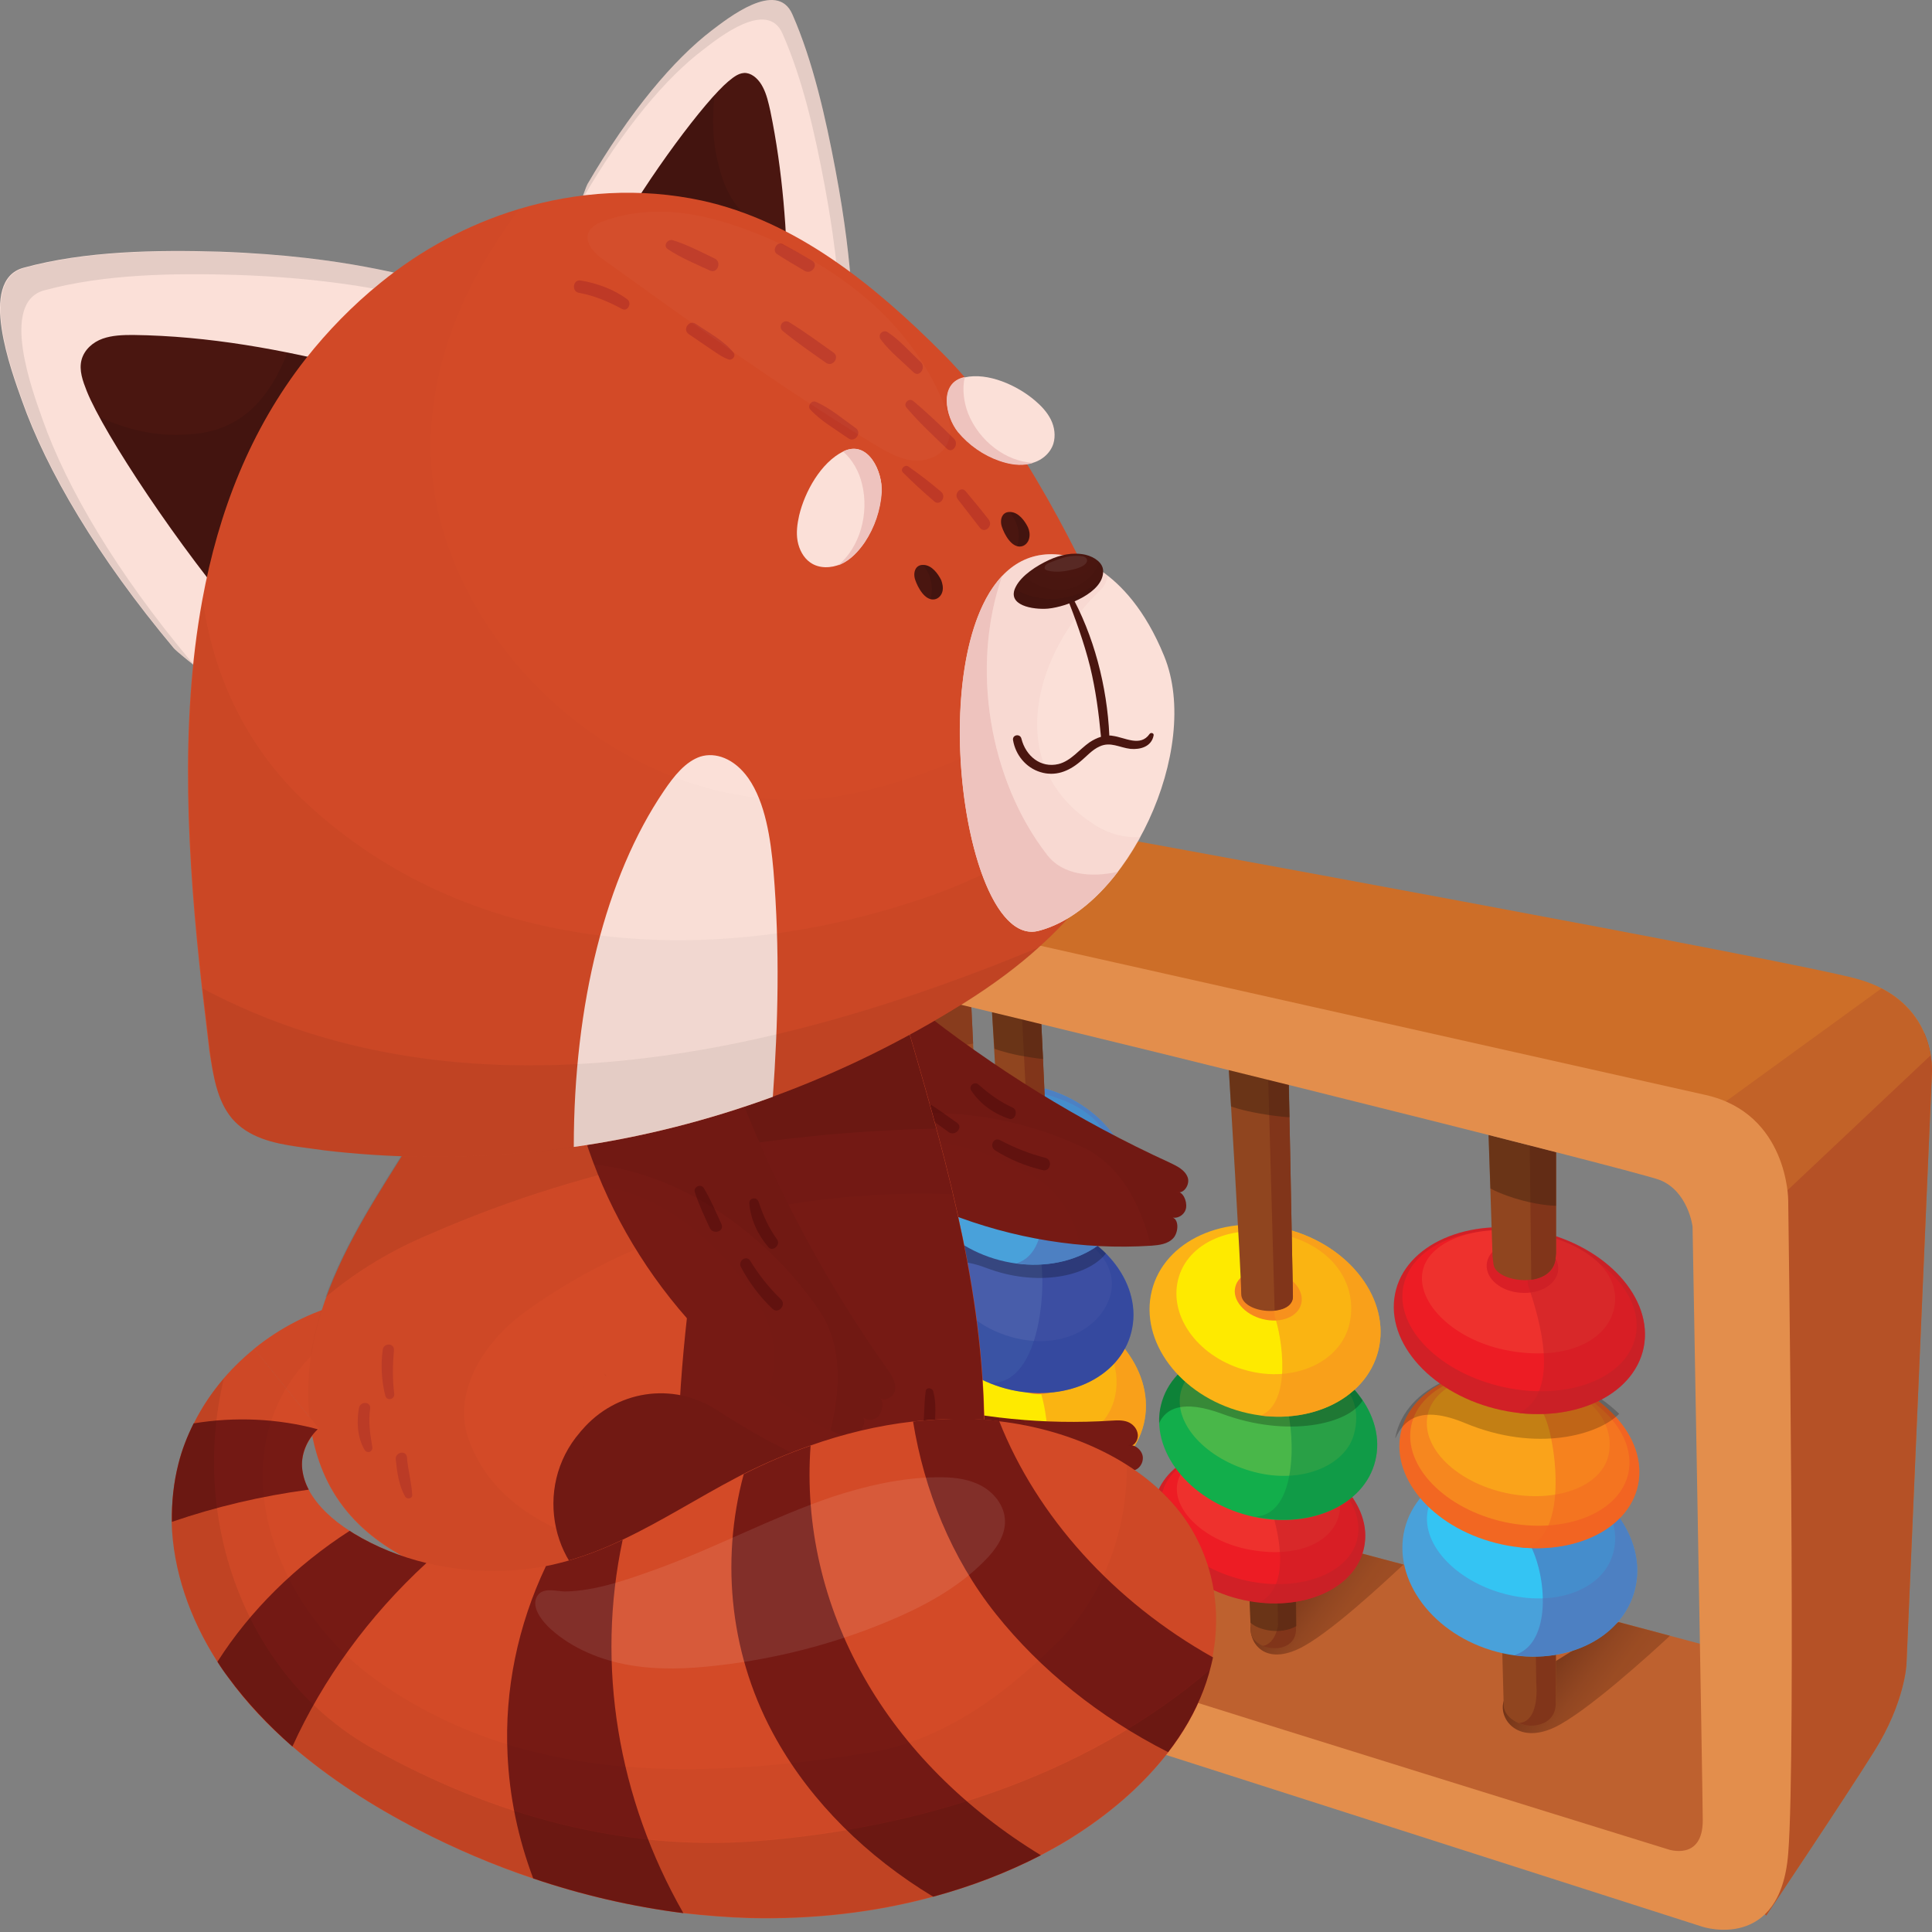 <svg width="80" height="80" viewBox="0 0 80 80" fill="none" xmlns="http://www.w3.org/2000/svg">
<rect x="0" y="0" width="80" height="80" fill="#808080" stroke="none"/>
<path d="M78.033 70.105L41.115 60.247L40.359 60.029L33.719 64.9L34.796 67.118L72.059 78.296" fill="#BE612F"/>
<path d="M39.86 34.226L41.116 60.247L33.335 66.541L32.053 39.11" fill="#9D4B23"/>
<path d="M71.79 77.975L71.393 47.993L32.694 38.635L31.31 37.238L37.847 34.162C37.847 34.162 39.154 33.393 41 33.726C48.127 35.021 74.021 39.751 76.892 40.532C80.289 41.468 79.994 44.481 79.994 44.481L78.943 68.9C78.943 68.9 78.879 70.476 77.61 72.502C76.341 74.527 73.136 79.308 73.136 79.308L71.79 77.975Z" fill="#CD6E28"/>
<path d="M35.501 65.811L41.462 60.337C41.462 60.337 41.308 60.273 41.193 60.093C41.103 59.953 41.077 59.696 41.077 59.696L34.719 64.708C34.796 64.99 34.976 65.426 35.501 65.811Z" fill="#B4542B"/>
<path d="M73.136 79.321C73.136 79.321 76.341 74.54 77.61 72.514C78.879 70.489 78.943 68.913 78.943 68.913L79.994 44.493C79.994 44.493 80.071 43.699 79.686 42.789L72.277 48.659L71.572 61.76L71.79 77.975L73.136 79.321Z" fill="#B55126"/>
<path d="M77.905 40.93L71.073 45.891L72.547 50.672L79.943 43.699C79.815 42.917 79.379 41.699 77.905 40.93Z" fill="#C26228"/>
<path opacity="0.75" d="M62.6 69.912L62.279 70.4C62.01 71.13 62.805 72.245 64.343 71.54C65.676 70.925 68.445 68.387 69.15 67.733L67.022 67.169L62.6 69.912Z" fill="url(#paint0_linear)"/>
<path opacity="0.75" d="M51.96 66.81L51.793 67.285C51.691 67.951 52.293 68.964 53.755 68.284C54.985 67.72 57.395 65.452 58.113 64.785L56.087 64.247L51.96 66.81Z" fill="url(#paint1_linear)"/>
<path opacity="0.75" d="M42.423 64.131L42.334 64.439C42.116 65.182 42.615 66.118 43.923 65.516C44.974 65.029 47.32 62.939 48.204 62.132L46.41 61.657L42.423 64.131Z" fill="url(#paint2_linear)"/>
<path d="M61.971 59.581L62.266 70.643C62.279 71.079 62.894 71.515 63.535 71.451C64.163 71.386 64.432 70.989 64.432 70.553V59.542" fill="#90451F"/>
<path d="M63.522 71.451C64.15 71.386 64.419 70.989 64.419 70.553V59.542L63.484 59.555L63.612 69.682C63.612 69.682 63.791 71.284 62.894 71.348C63.074 71.425 63.304 71.476 63.522 71.451Z" fill="#81351A"/>
<path opacity="0.48" d="M62.035 62.183L62.112 65.311C62.458 65.631 63.599 65.99 64.419 65.58V62.837L62.035 62.183Z" fill="#41220F"/>
<path d="M67.701 65.811C67.175 67.925 64.612 69.092 61.984 68.4C59.356 67.708 57.638 65.426 58.164 63.311C58.69 61.196 61.253 60.029 63.881 60.722C66.509 61.414 68.226 63.695 67.701 65.811Z" fill="#49A1DA"/>
<path d="M66.752 64.452C66.291 65.823 64.419 66.554 62.317 66.003C60.215 65.452 58.792 63.862 59.138 62.465C59.484 61.055 61.446 60.465 63.574 60.914C66.394 61.516 67.24 63.029 66.752 64.452Z" fill="#34C4F3"/>
<path d="M64.343 63.401C64.227 63.926 63.535 64.208 62.791 64.029C62.061 63.849 61.676 63.272 61.792 62.747C61.907 62.221 62.497 61.939 63.227 62.119C63.971 62.298 64.471 62.875 64.343 63.401Z" fill="#506EB5"/>
<path opacity="0.63" d="M67.701 65.811C68.226 63.696 66.521 61.414 63.881 60.722C63.56 60.645 63.253 60.581 62.945 60.555L63.33 63.913C64.06 65.246 64.253 68.002 62.766 68.515C62.753 68.528 62.727 68.528 62.714 68.541C65.073 68.861 67.226 67.733 67.701 65.811Z" fill="#506EB5"/>
<path d="M67.829 61.478C67.432 63.426 64.907 64.541 62.189 63.952C59.472 63.362 57.6 61.311 57.998 59.35C58.395 57.402 60.92 56.286 63.638 56.876C66.342 57.453 68.227 59.517 67.829 61.478Z" fill="#F26722"/>
<path d="M67.432 60.978C67.086 62.644 64.804 63.554 62.318 63.029C59.831 62.49 58.1 60.709 58.434 59.042C58.78 57.376 61.061 56.453 63.548 56.991C66.035 57.53 67.766 59.312 67.432 60.978Z" fill="#F6871F"/>
<path d="M66.612 60.222C66.342 61.555 64.445 62.26 62.369 61.824C60.292 61.375 58.844 59.94 59.113 58.606C59.382 57.273 61.266 56.62 63.356 57.004C65.842 57.466 66.881 58.889 66.612 60.222Z" fill="#FAA31A"/>
<path opacity="0.51" d="M67.829 61.478C68.188 59.709 66.675 57.85 64.355 57.081L63.907 58.542C64.432 59.491 65.06 64.016 62.894 64.067C65.329 64.336 67.47 63.26 67.829 61.478Z" fill="#F26322"/>
<path opacity="0.22" d="M57.78 59.504C57.78 59.517 57.78 59.529 57.78 59.555C58.126 58.799 58.818 58.158 60.664 58.927C63.651 60.17 66.214 59.401 67.047 58.542C66.24 57.761 65.112 57.145 63.792 56.863C60.895 56.235 58.203 57.414 57.78 59.504Z" fill="#010101"/>
<path d="M68.06 55.799C67.637 57.85 64.997 59.004 62.164 58.389C59.318 57.773 57.357 55.62 57.767 53.569C58.177 51.518 60.831 50.364 63.664 50.98C66.509 51.608 68.471 53.761 68.06 55.799Z" fill="#D12026"/>
<path d="M67.727 55.325C67.368 57.068 64.932 58.017 62.279 57.44C59.626 56.863 57.754 54.992 58.113 53.248C58.472 51.505 60.907 50.557 63.561 51.133C66.227 51.71 68.086 53.582 67.727 55.325Z" fill="#ED1C24"/>
<path d="M66.843 54.146C66.573 55.479 64.933 56.351 62.535 55.94C60.241 55.543 58.639 53.966 58.908 52.633C59.177 51.3 61.382 50.595 63.664 51.082C65.92 51.582 67.112 52.813 66.843 54.146Z" fill="#EE312D"/>
<path d="M64.522 52.569C64.484 53.159 63.792 53.595 62.971 53.531C62.151 53.479 61.523 52.954 61.561 52.364C61.6 51.774 62.292 51.339 63.112 51.403C63.933 51.454 64.561 51.979 64.522 52.569Z" fill="#DA1F26"/>
<path opacity="0.53" d="M68.061 55.799C68.471 53.748 66.51 51.595 63.664 50.98C63.446 50.928 63.241 50.903 63.023 50.877L63.279 53.236C63.741 54.582 64.638 57.568 62.946 58.491C62.933 58.504 62.92 58.504 62.92 58.517C65.459 58.786 67.676 57.671 68.061 55.799Z" fill="#C42026"/>
<path d="M64.406 52.172L64.432 51.903V47.711C63.586 47.493 62.65 47.249 61.638 46.993L61.804 52.044L61.843 52.351C61.932 53.107 64.201 53.402 64.406 52.172Z" fill="#90451F"/>
<path d="M64.407 52.172L64.432 51.903V47.711C64.086 47.621 63.715 47.532 63.343 47.429L63.407 52.992C63.894 52.928 64.317 52.672 64.407 52.172Z" fill="#81351A"/>
<path opacity="0.48" d="M61.638 46.993L61.715 49.211C61.715 49.211 62.15 49.467 62.996 49.698C63.843 49.928 64.432 49.928 64.432 49.928V47.711C63.586 47.493 62.65 47.249 61.638 46.993Z" fill="#41220F"/>
<path d="M51.46 59.029L51.793 67.567C51.806 67.99 52.37 68.284 52.883 68.233C53.421 68.182 53.678 67.849 53.665 67.426C53.665 67.426 53.614 63.657 53.549 59.196C53.562 58.889 51.46 59.029 51.46 59.029Z" fill="#90451F"/>
<path d="M52.883 68.246C53.421 68.195 53.677 67.861 53.664 67.438C53.664 67.438 53.613 63.67 53.549 59.209C53.549 59.081 53.19 59.029 52.767 59.004L52.921 67.297C52.921 67.297 52.831 68.054 52.293 68.156C52.485 68.233 52.69 68.259 52.883 68.246Z" fill="#81351A"/>
<path opacity="0.48" d="M51.691 65.041L51.781 67.195C52.114 67.502 53.011 67.708 53.678 67.336C53.678 67.092 53.665 66.349 53.652 65.246L51.691 65.041Z" fill="#41220F"/>
<path d="M56.485 64.067C56.139 65.798 53.908 66.772 51.511 66.259C49.114 65.746 47.448 63.926 47.807 62.196C48.153 60.465 50.383 59.491 52.781 60.004C55.19 60.529 56.844 62.349 56.485 64.067Z" fill="#D12026"/>
<path d="M56.215 63.67C55.921 65.144 53.857 65.939 51.614 65.452C49.37 64.965 47.794 63.388 48.101 61.914C48.396 60.44 50.46 59.645 52.703 60.132C54.946 60.619 56.51 62.196 56.215 63.67Z" fill="#ED1C24"/>
<path d="M55.459 62.67C55.228 63.798 53.844 64.529 51.819 64.183C49.883 63.849 48.524 62.516 48.755 61.401C48.986 60.273 50.844 59.683 52.767 60.093C54.69 60.504 55.69 61.555 55.459 62.67Z" fill="#EE312D"/>
<path opacity="0.53" d="M56.484 64.067C56.831 62.337 55.177 60.517 52.78 60.004C52.6 59.965 52.421 59.94 52.242 59.914L52.459 61.901C52.844 63.029 53.6 65.567 52.178 66.336C52.165 66.336 52.165 66.349 52.152 66.349C54.292 66.592 56.164 65.644 56.484 64.067Z" fill="#C42026"/>
<path d="M56.946 60.491C56.485 62.375 54.113 63.388 51.665 62.747C49.217 62.106 47.614 60.055 48.076 58.171C48.537 56.286 50.909 55.274 53.357 55.915C55.805 56.556 57.42 58.606 56.946 60.491Z" fill="#12AE4B"/>
<path d="M56.075 59.35C55.754 60.657 53.934 61.478 51.934 60.952C49.935 60.427 48.576 58.94 48.896 57.632C49.217 56.325 51.076 55.85 53.114 56.209C55.806 56.684 56.408 58.042 56.075 59.35Z" fill="#49B749"/>
<path opacity="0.55" d="M56.946 60.491C57.331 58.94 56.305 57.273 54.575 56.376L53.267 58.196C53.652 59.529 53.69 62.721 51.985 62.798C54.318 63.285 56.51 62.298 56.946 60.491Z" fill="#0F8C44"/>
<path opacity="0.25" d="M53.357 55.915C50.909 55.274 48.538 56.286 48.076 58.171C48.012 58.414 47.986 58.671 47.999 58.927C48.269 58.325 48.974 57.94 50.601 58.542C53.332 59.555 55.857 58.965 56.421 57.991C55.793 57.043 54.703 56.261 53.357 55.915Z" fill="#010101"/>
<path d="M57.075 55.915C56.562 58.004 54.037 59.145 51.447 58.465C48.858 57.786 47.179 55.543 47.692 53.453C48.205 51.364 50.73 50.223 53.319 50.903C55.908 51.595 57.588 53.838 57.075 55.915Z" fill="#FCB316"/>
<path d="M55.87 54.851C55.485 56.414 53.575 57.273 51.627 56.748C49.666 56.235 48.397 54.556 48.781 52.992C49.166 51.428 51.05 50.659 53.024 51.095C55.293 51.595 56.254 53.287 55.87 54.851Z" fill="#FEEA00"/>
<path d="M53.883 53.979C53.754 54.53 53.037 54.812 52.28 54.62C51.524 54.428 51.011 53.825 51.152 53.287C51.28 52.748 51.998 52.454 52.755 52.646C53.511 52.838 54.011 53.428 53.883 53.979Z" fill="#F6871F"/>
<path opacity="0.65" d="M57.075 55.915C57.588 53.825 55.909 51.582 53.319 50.916C53.089 50.851 52.871 50.813 52.653 50.787L52.781 54.505C53.076 55.325 53.525 58.081 52.191 58.619C54.499 58.914 56.601 57.799 57.075 55.915Z" fill="#F8971D"/>
<path d="M53.537 53.672C53.46 49.429 53.37 44.981 53.357 44.737C52.562 44.596 51.652 44.429 50.883 44.288C50.883 44.288 51.396 52.659 51.396 53.582C51.409 54.415 53.55 54.582 53.537 53.672Z" fill="#90451F"/>
<path d="M53.537 53.672C53.46 49.429 53.37 44.981 53.357 44.737C53.088 44.686 52.793 44.635 52.511 44.583L52.78 54.261C53.229 54.223 53.55 54.018 53.537 53.672Z" fill="#81351A"/>
<path opacity="0.48" d="M50.883 44.301C50.883 44.301 50.922 44.904 50.973 45.814C50.973 45.814 51.358 45.968 52.165 46.109C52.973 46.25 53.396 46.262 53.396 46.262C53.383 45.391 53.37 44.814 53.37 44.737C52.562 44.609 51.665 44.442 50.883 44.301Z" fill="#41220F"/>
<path d="M41.616 51.749L42.321 64.785C42.346 65.221 42.795 65.567 43.269 65.503C43.744 65.439 43.962 65.067 43.949 64.631L43.462 51.633L41.616 51.749Z" fill="#90451F"/>
<path d="M43.269 65.49C43.744 65.426 43.962 65.054 43.949 64.618L43.462 51.633L42.744 51.672L43.308 64.362C43.308 64.362 43.205 65.272 42.526 65.234C42.718 65.426 42.987 65.541 43.269 65.49Z" fill="#81351A"/>
<path opacity="0.48" d="M41.975 58.376L42.077 60.337C42.436 60.645 43.359 60.734 43.782 60.324L43.705 58.363L41.975 58.376Z" fill="#41220F"/>
<path d="M47.358 58.978C46.845 61.068 44.32 62.209 41.731 61.529C39.141 60.85 37.462 58.607 37.975 56.517C38.488 54.428 41.013 53.287 43.602 53.966C46.191 54.646 47.871 56.889 47.358 58.978Z" fill="#FCB316"/>
<path d="M46.153 57.901C45.768 59.465 43.858 60.324 41.91 59.799C39.949 59.286 38.68 57.607 39.064 56.043C39.449 54.479 41.333 53.71 43.307 54.146C45.576 54.646 46.537 56.338 46.153 57.901Z" fill="#FEEA00"/>
<path d="M44.166 57.03C44.038 57.581 43.32 57.863 42.563 57.671C41.807 57.478 41.294 56.876 41.435 56.338C41.564 55.799 42.282 55.504 43.038 55.697C43.794 55.889 44.294 56.492 44.166 57.03Z" fill="#F6871F"/>
<path opacity="0.65" d="M47.358 58.978C47.871 56.889 46.191 54.646 43.602 53.979C43.371 53.915 43.154 53.877 42.936 53.851L43.064 57.568C43.359 58.389 43.807 61.145 42.474 61.683C44.781 61.978 46.884 60.863 47.358 58.978Z" fill="#F8971D"/>
<path d="M46.846 55.158C46.371 57.081 44.051 58.132 41.667 57.504C39.283 56.876 37.744 54.812 38.219 52.902C38.693 50.98 41.013 49.928 43.397 50.557C45.782 51.172 47.333 53.236 46.846 55.158Z" fill="#3A53A4"/>
<path d="M45.884 53.902C45.359 55.12 43.82 55.863 41.975 55.389C40.142 54.915 38.911 53.466 39.231 52.172C39.552 50.877 41.282 50.3 43.141 50.685C45.474 51.159 46.448 52.608 45.884 53.902Z" fill="#485DAA"/>
<path opacity="0.49" d="M46.846 55.158C47.307 53.287 45.846 51.287 43.577 50.608L43.026 51.826C43.372 52.877 43.179 57.402 40.962 57.261C41.193 57.35 41.423 57.44 41.68 57.504C44.064 58.12 46.371 57.068 46.846 55.158Z" fill="#30419A"/>
<path opacity="0.25" d="M38.232 52.889C38.681 52.108 39.745 52.082 40.847 52.505C42.936 53.3 45.038 52.864 45.795 51.903C45.179 51.287 44.359 50.8 43.398 50.544C41.014 49.928 38.706 50.98 38.232 52.889Z" fill="#010101"/>
<path d="M46.717 49.775C46.23 51.749 43.846 52.825 41.397 52.184C38.949 51.544 37.359 49.416 37.847 47.454C38.334 45.48 40.718 44.404 43.166 45.045C45.614 45.685 47.204 47.813 46.717 49.775Z" fill="#49A1DA"/>
<path d="M45.846 48.518C45.41 49.787 43.679 50.467 41.718 49.954C39.757 49.441 38.436 47.967 38.77 46.66C39.09 45.352 40.923 44.788 42.897 45.224C45.512 45.788 46.294 47.198 45.846 48.518Z" fill="#34C4F3"/>
<path d="M43.602 47.544C43.486 48.031 42.845 48.3 42.166 48.134C41.487 47.967 41.128 47.429 41.243 46.942C41.358 46.455 41.897 46.185 42.576 46.352C43.255 46.519 43.717 47.044 43.602 47.544Z" fill="#506EB5"/>
<path opacity="0.63" d="M46.717 49.775C47.204 47.801 45.614 45.686 43.166 45.045C42.871 44.968 42.577 44.916 42.295 44.891L42.654 48.019C43.333 49.262 43.512 51.826 42.128 52.3C42.115 52.3 42.09 52.313 42.077 52.313C44.269 52.62 46.281 51.569 46.717 49.775Z" fill="#506EB5"/>
<path d="M43.333 47.634C43.359 47.313 43.115 42.289 43.115 42.289C42.423 42.16 41.744 42.02 41.077 41.904C41.077 41.904 41.385 47.403 41.436 47.724C41.551 48.326 43.282 48.39 43.333 47.634Z" fill="#90451F"/>
<path d="M43.334 47.634C43.359 47.313 43.115 42.289 43.115 42.289C42.846 42.237 42.59 42.186 42.321 42.135L42.628 48.16C43 48.121 43.308 47.954 43.334 47.634Z" fill="#81351A"/>
<path opacity="0.48" d="M41.077 41.904C41.077 41.904 41.116 42.558 41.18 43.429C41.18 43.429 41.551 43.571 42.179 43.699C42.859 43.827 43.192 43.852 43.192 43.852C43.141 42.981 43.115 42.301 43.115 42.301C42.423 42.16 41.744 42.032 41.077 41.904Z" fill="#41220F"/>
<path d="M32.194 42.058L32.963 44.416C33.309 44.416 38.514 43.519 40.295 43.212L40.129 39.738L34.476 37.597L32.053 39.11L32.194 42.058Z" fill="#883C1D"/>
<path d="M74.046 49.698C74.046 49.698 74.046 46.109 70.624 45.34C67.842 44.711 42.603 39.059 33.309 36.969C31.181 36.495 30.22 38.084 30.143 39.276C30.028 40.981 32.22 65.657 32.22 65.657C32.22 65.657 32.22 67.541 34.63 68.297C37.77 69.297 70.496 79.783 70.496 79.783C70.496 79.783 73.726 80.847 74.046 76.745C74.379 72.668 74.046 49.698 74.046 49.698ZM69.073 76.578C69.073 76.578 37.578 66.836 36.104 66.169C34.617 65.503 34.694 64.439 34.694 64.439L33.014 41.673C33.014 41.673 33.002 40.033 34.386 40.34C41.09 41.827 67.714 48.454 68.739 48.865C69.906 49.339 70.085 50.787 70.085 50.787C70.085 50.787 70.496 73.655 70.508 75.373C70.508 77.078 69.073 76.578 69.073 76.578Z" fill="#E38E4C"/>
<path d="M14.235 53.966C14.402 55.453 14.491 57.12 14.658 58.606C14.081 58.581 13.581 58.812 13.197 59.158L10.518 55.851C11.582 54.992 12.838 54.325 14.235 53.966Z" fill="#D34A27"/>
<g opacity="0.15">
<path opacity="0.15" d="M14.235 53.966C14.273 54.325 14.312 54.71 14.35 55.094C13.696 55.44 13.094 55.889 12.581 56.479C12.299 56.812 12.056 57.145 11.851 57.491L10.53 55.851C11.581 54.992 12.838 54.325 14.235 53.966Z" fill="#010101"/>
</g>
<path d="M33.616 63.273C33.923 61.862 34.462 60.529 35.167 59.324C35.423 58.889 35.872 57.953 36.308 57.735C36.731 57.53 37.346 57.889 37.769 58.004C40.474 58.722 43.255 59.004 46.037 58.825C46.255 58.812 46.485 58.799 46.691 58.876C46.896 58.953 47.088 59.145 47.114 59.401C47.139 59.658 46.934 59.927 46.716 59.863C46.96 59.773 47.28 60.029 47.319 60.311C47.357 60.606 47.126 60.901 46.87 60.888C47.126 61.081 47.229 61.465 47.139 61.798C47.049 62.144 46.819 62.414 46.575 62.619C45.832 63.26 44.896 63.503 43.986 63.657C40.666 64.221 37.256 63.939 34.051 62.824L33.616 63.273Z" fill="#761A14"/>
<g opacity="0.3">
<path opacity="0.3" d="M46.717 59.85C46.768 59.824 46.819 59.824 46.871 59.837C46.832 59.863 46.781 59.863 46.717 59.85Z" fill="#010101"/>
</g>
<g opacity="0.1">
<path opacity="0.1" d="M43.909 58.863C44.05 59.35 44.242 59.824 44.563 60.286C45.191 61.157 46.178 61.645 47.165 61.696C47.165 61.734 47.152 61.76 47.152 61.798C47.062 62.144 46.832 62.414 46.588 62.619C46.524 62.683 46.447 62.734 46.383 62.785C45.268 62.632 44.204 62.055 43.409 61.042C42.896 60.35 42.576 59.593 42.397 58.799C42.896 58.837 43.396 58.85 43.909 58.863Z" fill="#010101"/>
</g>
<g opacity="0.2">
<path opacity="0.2" d="M42.397 58.786C42.563 59.581 42.897 60.35 43.41 61.029C44.191 62.042 45.268 62.619 46.383 62.773C45.768 63.221 45.05 63.452 44.32 63.593C43.448 63.157 42.692 62.478 42.179 61.491C41.717 60.593 41.448 59.645 41.397 58.684C41.717 58.735 42.051 58.76 42.397 58.786Z" fill="#010101"/>
</g>
<g opacity="0.3">
<path opacity="0.3" d="M35.167 59.324C35.424 58.889 35.872 57.953 36.308 57.735C36.731 57.53 37.346 57.889 37.77 58.004C38.962 58.325 40.167 58.555 41.371 58.696C41.423 59.658 41.692 60.606 42.153 61.504C42.666 62.49 43.422 63.157 44.294 63.606C44.191 63.631 44.076 63.644 43.974 63.67C40.654 64.234 37.244 63.952 34.039 62.837L33.603 63.285C33.924 61.862 34.45 60.517 35.167 59.324Z" fill="#010101"/>
</g>
<path d="M37.872 41.622C41.128 44.224 44.692 46.429 48.448 48.147C48.742 48.288 49.063 48.441 49.178 48.749C49.294 49.057 48.986 49.493 48.704 49.339C48.986 49.326 49.153 49.723 49.114 50.005C49.076 50.287 48.768 50.492 48.499 50.403C48.832 50.441 48.807 51.018 48.589 51.262C48.358 51.518 47.999 51.556 47.666 51.582C41.962 51.954 36.142 49.659 32.143 45.48C34.091 44.199 35.924 42.93 37.872 41.622Z" fill="#761A14"/>
<path d="M40.218 45.16C40.09 44.968 40.346 44.763 40.513 44.904C40.962 45.301 41.398 45.621 41.936 45.865C42.179 45.98 42.038 46.416 41.782 46.327C41.167 46.121 40.59 45.724 40.218 45.16Z" fill="#62120F"/>
<path d="M38.27 45.583C38.744 45.839 39.18 46.185 39.629 46.493C39.898 46.685 39.552 47.07 39.283 46.878C38.86 46.57 38.424 46.275 38.039 45.916C37.873 45.775 38.065 45.48 38.27 45.583Z" fill="#62120F"/>
<path d="M41.411 47.211C42.013 47.531 42.628 47.775 43.282 47.942C43.603 48.019 43.5 48.531 43.18 48.454C42.475 48.288 41.821 48.019 41.206 47.634C40.949 47.467 41.142 47.07 41.411 47.211Z" fill="#62120F"/>
<g opacity="0.2">
<path opacity="0.2" d="M44.602 47.403C41.346 45.916 37.167 45.545 33.86 47.083C33.258 46.596 32.694 46.057 32.143 45.506C34.091 44.212 35.924 42.942 37.872 41.635C41.128 44.237 44.692 46.442 48.448 48.16C48.742 48.3 49.063 48.454 49.178 48.762C49.268 49.018 49.076 49.364 48.845 49.39C48.806 49.364 48.755 49.352 48.704 49.364C48.755 49.39 48.794 49.403 48.845 49.39C49.037 49.48 49.153 49.788 49.114 50.018C49.076 50.275 48.806 50.48 48.563 50.428C48.55 50.416 48.525 50.416 48.499 50.416C48.525 50.416 48.537 50.428 48.563 50.428C48.832 50.531 48.794 51.044 48.589 51.274C48.358 51.531 47.999 51.569 47.666 51.595H47.653C47.217 49.826 46.345 48.108 44.602 47.403Z" fill="#010101"/>
</g>
<g opacity="0.1">
<path opacity="0.1" d="M42.718 48.659C40.449 47.326 37.103 46.621 34.617 47.672C34.36 47.48 34.104 47.275 33.848 47.07C37.155 45.532 41.334 45.904 44.59 47.39C46.333 48.108 47.205 49.813 47.64 51.595C46.666 51.659 45.679 51.646 44.705 51.544C44.474 50.377 43.859 49.326 42.718 48.659Z" fill="#010101"/>
</g>
<path d="M12.761 58.004C12.774 58.235 12.786 58.466 12.812 58.696C12.953 59.953 13.338 61.17 14.068 62.196C14.812 63.247 15.812 64.003 16.939 64.58C18.491 65.362 20.285 65.772 22.003 66.08C22.426 66.157 22.849 66.221 23.285 66.298C25.4 66.631 27.54 66.849 29.668 66.849C31.296 66.849 32.911 66.708 34.488 66.375C34.821 66.311 35.154 66.221 35.488 66.144C36.975 65.759 38.5 65.131 39.474 63.913C40.628 62.465 40.795 60.452 40.756 58.581C40.628 52.915 39.013 47.403 37.423 41.981C37.103 41.891 36.782 41.802 36.462 41.712C31.091 40.276 25.925 39.84 20.324 39.815C19.875 42.507 18.491 44.916 17.055 47.211C15.619 49.505 14.081 51.787 13.286 54.377C13.107 54.966 12.966 55.581 12.876 56.209C12.786 56.774 12.748 57.389 12.761 58.004Z" fill="#D34A27"/>
<g opacity="0.2">
<path opacity="0.2" d="M25.105 57.004C25.066 56.966 25.041 56.927 25.028 56.876C25.079 56.915 25.092 56.953 25.105 57.004Z" fill="#010101"/>
</g>
<g opacity="0.2">
<path opacity="0.2" d="M24.157 57.466C24.144 57.453 24.131 57.427 24.131 57.414C24.144 57.427 24.144 57.453 24.157 57.466Z" fill="#010101"/>
</g>
<path d="M28.232 63.452C28.386 64.798 28.745 65.862 29.219 66.708C29.36 66.746 29.501 66.797 29.655 66.823C31.283 66.823 32.898 66.682 34.475 66.349C34.808 66.285 35.141 66.195 35.475 66.118C36.962 65.734 38.487 65.106 39.461 63.888C40.615 62.439 40.782 60.427 40.743 58.555C40.615 52.889 39 47.378 37.41 41.955C37.09 41.866 36.769 41.776 36.449 41.686C35.487 41.879 34.603 42.25 33.988 42.93C32.847 44.199 31.616 42.148 30.924 43.724C30.194 45.429 28.976 50.544 28.707 52.441C28.232 55.94 27.848 60.247 28.232 63.452Z" fill="#761A14"/>
<path d="M39.244 61.465C39.449 60.952 39.475 60.453 39.5 59.914C39.513 59.709 39.782 59.683 39.846 59.876C40.026 60.44 39.91 61.081 39.693 61.606C39.577 61.888 39.129 61.76 39.244 61.465Z" fill="#62120F"/>
<path d="M38.334 57.594C38.36 57.427 38.603 57.466 38.642 57.607C38.783 58.107 38.731 58.671 38.68 59.183C38.642 59.491 38.18 59.478 38.219 59.171C38.283 58.645 38.257 58.107 38.334 57.594Z" fill="#62120F"/>
<path d="M37.744 63.593C37.937 63.016 38.065 62.439 38.129 61.837C38.154 61.593 38.501 61.593 38.501 61.85C38.514 62.49 38.411 63.132 38.167 63.721C38.078 64.003 37.655 63.888 37.744 63.593Z" fill="#62120F"/>
<path d="M15.325 58.337C15.248 58.889 15.325 59.376 15.415 59.914C15.453 60.119 15.197 60.209 15.094 60.029C14.799 59.529 14.761 58.876 14.863 58.312C14.915 58.004 15.376 58.03 15.325 58.337Z" fill="#C03C27"/>
<path d="M17.068 61.901C17.081 62.068 16.837 62.093 16.773 61.965C16.517 61.516 16.44 60.952 16.389 60.44C16.35 60.132 16.811 60.029 16.85 60.337C16.888 60.863 17.042 61.375 17.068 61.901Z" fill="#C03C27"/>
<path d="M16.311 55.915C16.26 56.517 16.247 57.107 16.324 57.709C16.35 57.953 16.017 58.03 15.953 57.786C15.799 57.171 15.76 56.517 15.85 55.876C15.901 55.594 16.337 55.607 16.311 55.915Z" fill="#C03C27"/>
<g opacity="0.3">
<path opacity="0.3" d="M17.042 47.172C18.478 44.878 19.862 42.468 20.311 39.776C26.246 39.815 31.694 40.289 37.398 41.943C37.872 43.532 38.334 45.134 38.769 46.737C31.63 46.891 24.528 48.16 17.824 51.095C16.273 51.736 14.773 52.62 13.466 53.736C14.312 51.39 15.722 49.288 17.042 47.172Z" fill="#010101"/>
</g>
<g opacity="0.15">
<path opacity="0.15" d="M12.863 56.171C12.953 55.543 13.094 54.941 13.274 54.338C13.338 54.133 13.402 53.941 13.479 53.736C14.773 52.62 16.273 51.736 17.837 51.095C24.541 48.16 31.642 46.891 38.782 46.737C39.026 47.647 39.256 48.544 39.474 49.454C33.27 49.236 26.861 50.569 21.657 54.389C20.119 55.53 18.747 57.543 19.375 59.504C20.541 62.939 24.297 64.003 27.605 64.657C31.13 65.311 34.77 65.644 38.193 65.003C37.372 65.528 36.424 65.862 35.488 66.105C35.154 66.195 34.821 66.272 34.488 66.336C30.822 67.092 27.002 66.849 23.285 66.259C22.862 66.195 22.426 66.118 22.003 66.041C20.285 65.734 18.491 65.323 16.939 64.541C15.812 63.977 14.812 63.208 14.068 62.157C13.338 61.132 12.94 59.927 12.812 58.658C12.786 58.427 12.774 58.196 12.761 57.966C12.748 57.389 12.786 56.773 12.863 56.171Z" fill="#010101"/>
</g>
<path d="M30.719 45.557C32.27 49.493 34.282 53.223 36.718 56.658C36.91 56.927 37.115 57.235 37.064 57.555C37.013 57.889 36.538 58.107 36.359 57.825C36.603 57.953 36.564 58.389 36.398 58.606C36.231 58.837 35.859 58.85 35.667 58.632C35.936 58.837 35.641 59.324 35.321 59.427C35 59.529 34.667 59.376 34.372 59.235C29.258 56.62 25.322 51.659 23.887 45.968C26.194 45.839 28.399 45.685 30.719 45.557Z" fill="#761A14"/>
<path d="M31.027 49.826C31.014 49.595 31.334 49.544 31.411 49.762C31.604 50.339 31.822 50.826 32.18 51.326C32.334 51.544 32.001 51.851 31.822 51.646C31.386 51.146 31.078 50.492 31.027 49.826Z" fill="#62120F"/>
<path d="M29.143 49.198C29.425 49.659 29.642 50.185 29.873 50.685C30.014 50.992 29.527 51.146 29.386 50.839C29.168 50.364 28.938 49.877 28.771 49.364C28.707 49.147 29.014 48.993 29.143 49.198Z" fill="#62120F"/>
<path d="M31.066 52.21C31.425 52.8 31.848 53.325 32.335 53.8C32.578 54.03 32.232 54.428 31.989 54.197C31.463 53.697 31.027 53.12 30.681 52.467C30.54 52.21 30.912 51.954 31.066 52.21Z" fill="#62120F"/>
<g opacity="0.2">
<path opacity="0.2" d="M33.745 54.017C31.642 51.056 28.207 48.595 24.592 48.224C24.31 47.493 24.067 46.737 23.875 45.968C26.195 45.839 28.399 45.685 30.72 45.557C32.271 49.493 34.283 53.223 36.719 56.658C36.911 56.927 37.116 57.235 37.065 57.555C37.026 57.825 36.68 58.03 36.475 57.914C36.449 57.876 36.411 57.837 36.373 57.812C36.398 57.863 36.437 57.889 36.475 57.914C36.59 58.094 36.539 58.414 36.411 58.606C36.257 58.812 35.924 58.85 35.732 58.683C35.719 58.671 35.706 58.658 35.693 58.645C35.706 58.658 35.719 58.671 35.732 58.683C35.911 58.901 35.642 59.337 35.347 59.427C35.027 59.529 34.693 59.376 34.398 59.235C34.398 59.235 34.386 59.235 34.386 59.222C34.822 57.453 34.911 55.53 33.745 54.017Z" fill="#010101"/>
</g>
<g opacity="0.1">
<path opacity="0.1" d="M31.488 54.146C30.168 51.813 27.617 49.493 24.951 49.134C24.823 48.839 24.695 48.531 24.579 48.224C28.194 48.595 31.629 51.056 33.731 54.017C34.898 55.53 34.821 57.453 34.334 59.235C33.45 58.786 32.616 58.26 31.809 57.684C32.18 56.53 32.168 55.299 31.488 54.146Z" fill="#010101"/>
</g>
<path d="M17.158 11.409C16.273 12.665 15.466 13.934 14.735 15.242C12.825 18.613 11.351 22.164 10.223 25.919C9.941 26.855 9.684 27.804 9.441 28.752C9.466 28.65 7.39 27.073 7.198 26.842C4.031 23.061 1.929 19.485 0.904 16.575C0.494 15.421 -0.942 11.614 0.968 11.089C3.532 10.383 6.493 10.345 9.12 10.422C14.581 10.614 17.042 11.576 17.158 11.409Z" fill="#FBE0D8"/>
<path d="M14.722 15.242C12.812 18.613 11.338 22.164 10.21 25.919C7.428 22.702 4.301 17.959 3.596 16.203C3.429 15.78 3.262 15.332 3.378 14.896C3.493 14.473 3.852 14.165 4.249 14.024C4.647 13.883 5.082 13.87 5.505 13.87C8.633 13.909 11.697 14.473 14.722 15.242Z" fill="#4A1610"/>
<g opacity="0.3">
<path opacity="0.3" d="M17.158 11.409C16.978 11.665 16.799 11.922 16.632 12.178C15.479 11.935 13.248 11.499 9.774 11.383C7.211 11.306 4.327 11.345 1.827 12.024C-0.032 12.537 1.365 16.242 1.763 17.37C2.763 20.203 4.814 23.689 7.903 27.381C8.018 27.522 8.877 28.188 9.48 28.688L9.467 28.765C9.492 28.663 7.416 27.086 7.224 26.855C4.057 23.074 1.955 19.497 0.93 16.588C0.519 15.434 -0.916 11.627 0.994 11.101C3.557 10.396 6.519 10.358 9.146 10.435C14.581 10.614 17.042 11.576 17.158 11.409Z" fill="#010101"/>
</g>
<g opacity="0.3">
<path opacity="0.3" d="M14.722 15.242C13.786 14.998 12.851 14.78 11.902 14.601C11.171 16.459 10.005 17.895 7.774 17.985C6.531 18.087 5.275 17.805 4.121 17.267C5.3 19.446 7.877 23.215 10.21 25.919C11.351 22.164 12.812 18.613 14.722 15.242Z" fill="#010101"/>
</g>
<path d="M35.373 13.562C34.463 13.024 33.553 12.55 32.63 12.127C30.258 11.037 27.861 10.332 25.387 9.922C24.772 9.82 24.157 9.743 23.541 9.666C23.618 9.679 24.221 7.807 24.323 7.628C26.08 4.615 27.9 2.462 29.476 1.257C30.105 0.783 32.168 -0.871 32.809 0.59C33.668 2.539 34.194 4.91 34.591 7.012C35.424 11.409 35.258 13.498 35.373 13.562Z" fill="#FBE0D8"/>
<path d="M32.63 12.127C30.258 11.037 27.861 10.332 25.387 9.922C26.861 7.281 29.207 4.167 30.156 3.372C30.386 3.18 30.63 2.987 30.912 3.026C31.181 3.064 31.438 3.308 31.591 3.615C31.745 3.91 31.822 4.256 31.899 4.602C32.412 7.089 32.591 9.602 32.63 12.127Z" fill="#4A1610"/>
<g opacity="0.3">
<path opacity="0.3" d="M35.373 13.562C35.194 13.447 35.001 13.345 34.822 13.242C34.77 12.293 34.668 10.448 34.142 7.653C33.758 5.589 33.245 3.295 32.399 1.385C31.771 -0.038 29.758 1.564 29.143 2.039C27.592 3.205 25.823 5.295 24.118 8.243C24.054 8.358 23.798 9.127 23.593 9.666H23.541C23.618 9.679 24.221 7.807 24.323 7.628C26.08 4.615 27.9 2.462 29.476 1.257C30.105 0.783 32.168 -0.871 32.809 0.59C33.668 2.539 34.194 4.91 34.591 7.012C35.424 11.409 35.258 13.498 35.373 13.562Z" fill="#010101"/>
</g>
<g opacity="0.3">
<path opacity="0.3" d="M32.63 12.127C32.617 11.345 32.592 10.576 32.54 9.794C31.297 9.448 30.22 8.717 29.784 6.935C29.502 5.948 29.477 4.91 29.592 3.923C28.477 5.154 26.631 7.704 25.4 9.922C27.861 10.332 30.271 11.037 32.63 12.127Z" fill="#010101"/>
</g>
<path d="M9.595 46.301C10.274 47.108 11.326 47.339 12.3 47.48C12.671 47.531 13.043 47.583 13.428 47.634C16.03 47.942 18.658 47.98 21.247 47.775C22.08 47.711 22.926 47.608 23.747 47.493C26.554 47.096 29.323 46.391 31.989 45.416C34.758 44.404 37.424 43.096 39.936 41.52C41.141 40.763 42.167 39.994 43.013 39.225C45.91 36.623 46.948 34.008 47.127 31.701C47.269 29.893 46.884 28.278 46.422 26.996C46.269 26.548 46.102 26.15 45.935 25.791C45.012 23.663 42.321 17.921 39.065 14.665C36.155 11.742 32.925 9.153 29.066 8.307C26.515 7.756 23.901 7.922 21.452 8.666C19.375 9.294 17.427 10.345 15.748 11.717C14.607 12.64 13.569 13.704 12.659 14.857C10.351 17.805 9.044 21.215 8.377 24.843C7.429 29.996 7.762 35.597 8.364 40.93C8.467 41.802 8.57 42.673 8.672 43.532C8.826 44.519 8.98 45.557 9.595 46.301Z" fill="#D34A27"/>
<path d="M23.759 47.493C26.567 47.096 29.335 46.391 32.002 45.416C32.219 42.391 32.296 39.289 32.027 36.046C31.912 34.739 31.694 33.239 30.989 32.226C30.399 31.393 29.617 31.137 29.002 31.329C28.387 31.534 27.913 32.124 27.489 32.752C25.08 36.302 23.759 41.584 23.759 47.493Z" fill="#FBE0D8"/>
<path d="M32.399 10.101C32.809 10.319 33.219 10.55 33.629 10.794C33.911 10.96 33.604 11.383 33.322 11.217C32.937 10.986 32.553 10.768 32.181 10.524C31.95 10.383 32.168 9.986 32.399 10.101Z" fill="#BE3926"/>
<path d="M27.861 9.948C28.451 10.127 29.027 10.435 29.592 10.704C29.899 10.845 29.707 11.345 29.399 11.204C28.823 10.935 28.194 10.678 27.656 10.319C27.438 10.178 27.643 9.884 27.861 9.948Z" fill="#BE3926"/>
<path d="M32.681 13.345C33.309 13.729 33.912 14.178 34.514 14.601C34.783 14.793 34.476 15.216 34.206 15.024C33.604 14.601 32.989 14.178 32.412 13.704C32.194 13.511 32.438 13.191 32.681 13.345Z" fill="#BE3926"/>
<path d="M36.757 13.755C37.257 14.088 37.693 14.588 38.128 14.998C38.359 15.229 38.064 15.639 37.834 15.421C37.385 14.985 36.847 14.562 36.475 14.062C36.321 13.857 36.565 13.627 36.757 13.755Z" fill="#BE3926"/>
<path d="M33.783 16.639C34.372 16.895 34.911 17.357 35.436 17.729C35.705 17.921 35.398 18.344 35.129 18.152C34.603 17.78 33.988 17.434 33.552 16.959C33.411 16.806 33.616 16.562 33.783 16.639Z" fill="#BE3926"/>
<path d="M37.808 16.601C38.398 17.088 38.949 17.626 39.5 18.164C39.731 18.395 39.436 18.805 39.205 18.575C38.641 18.036 38.052 17.485 37.539 16.883C37.385 16.716 37.629 16.459 37.808 16.601Z" fill="#BE3926"/>
<path d="M37.616 19.318C38.09 19.651 38.539 19.997 38.975 20.369C39.205 20.574 38.923 20.959 38.693 20.767C38.244 20.382 37.808 19.985 37.385 19.562C37.257 19.421 37.475 19.215 37.616 19.318Z" fill="#BE3926"/>
<path d="M39.987 20.343C40.308 20.728 40.628 21.113 40.936 21.51C41.141 21.766 40.782 22.112 40.577 21.856C40.27 21.459 39.962 21.061 39.654 20.664C39.488 20.433 39.795 20.113 39.987 20.343Z" fill="#BE3926"/>
<path d="M28.809 13.409C29.309 13.755 29.989 14.114 30.373 14.601C30.489 14.742 30.322 14.934 30.168 14.883C29.873 14.78 29.617 14.575 29.361 14.409C29.079 14.216 28.797 14.024 28.515 13.832C28.245 13.639 28.54 13.229 28.809 13.409Z" fill="#BE3926"/>
<path d="M24.041 11.614C24.72 11.729 25.413 11.973 25.977 12.396C26.182 12.55 25.989 12.922 25.759 12.793C25.182 12.486 24.618 12.242 23.977 12.127C23.656 12.076 23.72 11.563 24.041 11.614Z" fill="#BE3926"/>
<g opacity="0.1">
<path opacity="0.1" d="M12.427 32.995C19.298 39.622 29.309 40.084 37.654 37.392C41.115 36.315 44.461 34.341 47.152 31.701C47.293 29.893 46.909 28.278 46.447 26.996C43.268 29.957 39.32 32.047 35.09 32.906C27.925 34.264 20.375 28.932 18.324 21.895C17.106 17.729 18.272 13.486 20.605 9.948C20.887 9.512 21.182 9.089 21.49 8.666C19.413 9.294 17.465 10.345 15.786 11.717C14.645 12.64 13.607 13.704 12.696 14.857C10.389 17.805 9.082 21.215 8.415 24.843C8.825 27.855 10.12 30.726 12.427 32.995Z" fill="#010101"/>
</g>
<g opacity="0.2">
<path opacity="0.2" d="M8.39 40.93C19.234 46.711 32.206 43.724 43.025 39.225C45.922 36.623 46.96 34.008 47.14 31.701C44.448 34.341 41.102 36.328 37.641 37.392C29.296 40.084 19.285 39.622 12.415 32.995C10.107 30.726 8.813 27.855 8.402 24.843C7.454 29.996 7.8 35.597 8.39 40.93Z" fill="#010101"/>
</g>
<g opacity="0.3">
<path opacity="0.3" d="M9.595 46.301C10.274 47.108 11.325 47.339 12.299 47.48C12.671 47.531 13.043 47.583 13.427 47.634C16.029 47.942 18.657 47.98 21.247 47.775C27.848 47.249 34.283 45.083 39.949 41.52C41.154 40.763 42.179 39.994 43.025 39.225C32.206 43.724 19.234 46.698 8.39 40.93C8.492 41.801 8.595 42.673 8.697 43.532C8.825 44.519 8.979 45.557 9.595 46.301Z" fill="#010101"/>
</g>
<g opacity="0.15">
<path opacity="0.15" d="M27.81 8.781C29.04 8.871 30.233 9.23 31.386 9.691C33.04 10.358 34.604 11.255 35.962 12.434C37.321 13.614 38.436 15.101 39.103 16.78C39.308 17.28 39.462 17.87 39.231 18.369C38.987 18.895 38.347 19.126 37.77 19.062C37.206 18.998 36.693 18.69 36.193 18.395C32.322 16.037 28.63 13.37 24.939 10.717C24.259 10.23 24.016 9.55 24.9 9.191C25.823 8.833 26.836 8.717 27.81 8.781Z" fill="white"/>
</g>
<path d="M33.091 21.343C33.014 21.689 32.962 22.048 33.027 22.407C33.091 22.753 33.27 23.099 33.552 23.292C33.911 23.548 34.411 23.535 34.821 23.356C35.218 23.176 35.539 22.83 35.795 22.459C36.206 21.843 36.449 21.125 36.5 20.382C36.565 19.536 35.949 18.203 34.924 18.69C33.988 19.151 33.321 20.369 33.091 21.343Z" fill="#FBE0D8"/>
<path d="M34.923 18.69C34.923 18.69 34.911 18.69 34.911 18.703C35.295 19.023 35.577 19.536 35.693 20.036C36 21.266 35.603 22.664 34.706 23.407C34.744 23.394 34.795 23.381 34.834 23.356C35.231 23.176 35.552 22.83 35.808 22.459C36.218 21.843 36.462 21.125 36.513 20.382C36.551 19.523 35.936 18.19 34.923 18.69Z" fill="#EEC3BE"/>
<path d="M42.859 16.588C43.115 16.806 43.358 17.062 43.512 17.37C43.666 17.677 43.718 18.049 43.615 18.382C43.474 18.805 43.089 19.1 42.666 19.19C42.243 19.292 41.807 19.215 41.397 19.075C40.731 18.844 40.128 18.421 39.68 17.882C39.154 17.254 38.872 15.844 39.949 15.626C40.91 15.408 42.128 15.96 42.859 16.588Z" fill="#FBE0D8"/>
<path d="M39.936 15.614H39.949C39.834 16.101 39.91 16.665 40.09 17.126C40.551 18.267 41.654 19.113 42.782 19.164C42.743 19.177 42.692 19.19 42.654 19.203C42.231 19.305 41.795 19.228 41.385 19.087C40.718 18.857 40.116 18.433 39.667 17.895C39.141 17.241 38.859 15.844 39.936 15.614Z" fill="#EEC3BE"/>
<path d="M44.166 23.01C44.166 23.01 46.627 23.292 48.204 27.163C49.793 31.034 46.666 37.61 42.999 38.546C39.346 39.481 37.603 21.779 44.166 23.01Z" fill="#FBE0D8"/>
<g opacity="0.5">
<path opacity="0.5" d="M41.5 23.843C42.166 23.138 43.051 22.805 44.166 23.01C44.166 23.01 44.922 23.099 45.871 23.843C45.82 24.074 45.73 24.279 45.576 24.42C42.871 26.983 41.538 31.572 45.127 34.021C45.833 34.533 46.538 34.7 47.23 34.662C46.948 35.174 46.64 35.661 46.294 36.097C45.204 36.354 43.999 36.251 43.346 35.38C40.974 32.29 40.179 27.611 41.5 23.843Z" fill="#EEC3BE"/>
</g>
<path d="M41.5 23.843C40.179 27.611 40.961 32.29 43.346 35.38C43.999 36.251 45.204 36.341 46.294 36.097C45.358 37.328 44.205 38.238 43 38.546C39.962 39.315 38.244 27.265 41.5 23.843Z" fill="#EEC3BE"/>
<path d="M42.294 30.585C42.474 31.303 43.089 31.816 43.833 31.637C44.345 31.508 44.691 31.034 45.114 30.739C45.268 30.637 45.422 30.56 45.589 30.509C45.499 29.534 45.371 28.573 45.14 27.612C44.884 26.586 44.525 25.612 44.14 24.625C44.102 24.509 44.243 24.445 44.307 24.548C45.294 26.291 45.845 28.432 45.935 30.457C45.986 30.457 46.025 30.457 46.076 30.47C46.576 30.534 47.217 30.944 47.601 30.393C47.653 30.316 47.794 30.355 47.768 30.457C47.678 30.919 47.217 31.047 46.807 31.009C46.358 30.957 45.986 30.701 45.538 30.906C45.217 31.047 44.986 31.329 44.717 31.547C44.243 31.944 43.692 32.162 43.076 31.97C42.487 31.79 42.051 31.265 41.948 30.649C41.91 30.419 42.243 30.367 42.294 30.585Z" fill="#4A1610"/>
<path d="M43.435 23.189C43.91 22.971 44.422 22.856 44.948 22.971C45.32 23.061 45.679 23.305 45.679 23.651C45.691 24.535 44.192 25.125 43.397 25.202C42.782 25.253 41.654 25.073 42.064 24.292C42.307 23.817 42.935 23.42 43.435 23.189Z" fill="#4A1610"/>
<g opacity="0.1">
<path opacity="0.1" d="M43.269 23.779C44.051 24.151 44.986 23.894 45.435 23.202C45.461 23.228 45.499 23.253 45.525 23.279C45.448 23.471 45.333 23.651 45.205 23.817C44.64 24.42 43.884 24.548 43.166 24.292C42.871 24.202 42.628 24.048 42.423 23.843C42.564 23.715 42.718 23.599 42.871 23.497C42.987 23.599 43.115 23.702 43.269 23.779Z" fill="#010101"/>
</g>
<g opacity="0.2">
<path opacity="0.2" d="M42.063 24.292C42.14 24.138 42.269 23.984 42.422 23.843C42.627 24.048 42.871 24.202 43.166 24.292C43.884 24.561 44.627 24.42 45.204 23.817C45.332 23.651 45.447 23.471 45.525 23.279C45.627 23.381 45.678 23.51 45.678 23.651C45.678 23.74 45.666 23.843 45.627 23.933C44.845 24.74 43.627 25.061 42.448 24.625C42.294 24.561 42.153 24.484 42.012 24.394C42.038 24.356 42.051 24.317 42.063 24.292Z" fill="#010101"/>
</g>
<g opacity="0.3">
<path opacity="0.3" d="M42.025 24.381C42.153 24.471 42.307 24.548 42.461 24.612C43.64 25.048 44.858 24.727 45.64 23.92C45.384 24.651 44.115 25.125 43.397 25.189C42.807 25.253 41.743 25.099 42.025 24.381Z" fill="#010101"/>
</g>
<g opacity="0.3">
<path opacity="0.3" d="M44.743 23.023C44.794 23.023 44.858 23.035 44.91 23.061C44.961 23.087 45.012 23.138 45.012 23.189C45.025 23.266 44.961 23.343 44.897 23.394C44.756 23.497 44.576 23.548 44.41 23.587C44.076 23.663 43.717 23.715 43.384 23.625C43.346 23.612 43.294 23.599 43.269 23.561C43.243 23.523 43.256 23.484 43.269 23.446C43.32 23.343 43.448 23.305 43.551 23.266C43.679 23.215 43.807 23.164 43.935 23.125C44.192 23.035 44.461 22.997 44.743 23.023Z" fill="#ECECEC"/>
</g>
<path d="M39.025 24.484C38.987 24.651 38.859 24.791 38.692 24.817C38.295 24.881 38 24.317 37.897 24.01C37.795 23.715 37.897 23.356 38.269 23.394C38.59 23.42 38.833 23.74 38.974 24.022C39.025 24.163 39.064 24.33 39.025 24.484Z" fill="#4A1610"/>
<g opacity="0.3">
<path opacity="0.3" d="M38.436 23.728C38.371 23.625 38.307 23.51 38.23 23.394C38.243 23.394 38.243 23.394 38.256 23.394C38.577 23.42 38.82 23.74 38.961 24.022C39.025 24.163 39.064 24.343 39.025 24.497C38.987 24.663 38.859 24.804 38.692 24.83C38.641 24.843 38.577 24.83 38.525 24.817C38.628 24.471 38.602 24.087 38.436 23.728Z" fill="#010101"/>
</g>
<path d="M42.615 22.292C42.577 22.459 42.449 22.599 42.282 22.625C41.885 22.689 41.59 22.125 41.487 21.818C41.385 21.523 41.487 21.164 41.859 21.202C42.179 21.228 42.423 21.548 42.564 21.83C42.628 21.971 42.654 22.138 42.615 22.292Z" fill="#4A1610"/>
<g opacity="0.3">
<path opacity="0.3" d="M42.025 21.536C41.961 21.433 41.897 21.318 41.82 21.202C41.833 21.202 41.833 21.202 41.846 21.202C42.166 21.228 42.41 21.548 42.551 21.83C42.615 21.971 42.654 22.151 42.615 22.305C42.577 22.471 42.448 22.612 42.282 22.638C42.23 22.651 42.166 22.638 42.115 22.625C42.23 22.279 42.205 21.907 42.025 21.536Z" fill="#010101"/>
</g>
<path d="M25.579 66.387C25.605 66.4 25.631 66.4 25.643 66.413C25.733 66.451 25.823 66.49 25.913 66.516C26.105 66.592 26.297 66.669 26.489 66.733C26.656 66.797 26.823 66.849 26.989 66.913C27.079 66.939 27.156 66.977 27.246 67.003H27.259C27.348 67.028 27.438 67.067 27.528 67.092C27.617 67.118 27.707 67.144 27.797 67.182C27.887 67.208 27.976 67.233 28.066 67.259C28.079 67.259 28.079 67.259 28.092 67.259C28.284 67.31 28.476 67.362 28.669 67.413C28.771 67.438 28.874 67.464 28.963 67.49C29.169 67.541 29.361 67.579 29.566 67.631C29.579 67.631 29.591 67.631 29.591 67.644C29.886 67.708 30.168 67.759 30.463 67.823C30.668 67.861 30.86 67.887 31.066 67.925C31.168 67.938 31.271 67.951 31.373 67.964C31.476 67.977 31.578 67.99 31.681 68.002C31.886 68.028 32.091 68.054 32.296 68.067C32.681 68.105 33.078 68.131 33.463 68.156C36.59 68.31 39.757 67.823 42.679 66.669C42.935 66.567 43.218 66.439 43.358 66.195C43.499 65.951 43.423 65.554 43.153 65.49C43.448 65.464 43.705 65.195 43.73 64.888C43.73 64.888 43.73 64.888 43.73 64.875C43.73 64.862 43.73 64.849 43.73 64.823C43.73 64.49 43.461 64.195 43.141 64.157C43.141 64.157 43.141 64.157 43.153 64.157C43.243 64.118 43.307 64.067 43.346 64.003C43.346 63.99 43.358 63.977 43.358 63.977C43.371 63.952 43.384 63.926 43.397 63.888C43.397 63.875 43.41 63.849 43.41 63.837C43.423 63.76 43.41 63.696 43.397 63.631C43.397 63.618 43.384 63.593 43.371 63.58C43.32 63.465 43.205 63.362 43.051 63.337C42.923 63.324 42.794 63.298 42.666 63.285C42.628 63.285 42.589 63.272 42.564 63.272C42.436 63.247 42.307 63.234 42.179 63.208C42.025 63.183 41.884 63.157 41.73 63.131C41.602 63.106 41.487 63.093 41.359 63.067C41.32 63.054 41.269 63.054 41.231 63.042C41.128 63.016 41.026 63.003 40.923 62.978C40.885 62.965 40.846 62.965 40.795 62.952C40.667 62.926 40.538 62.901 40.41 62.875H40.397C40.269 62.849 40.128 62.811 40 62.785C39.833 62.747 39.667 62.708 39.5 62.67C39.372 62.644 39.244 62.606 39.116 62.567C39.103 62.567 39.077 62.555 39.064 62.555C38.936 62.516 38.808 62.49 38.68 62.452C38.667 62.452 38.667 62.452 38.654 62.439C38.539 62.401 38.411 62.375 38.295 62.337C38.116 62.285 37.923 62.221 37.744 62.17C37.616 62.132 37.501 62.093 37.372 62.055C37.282 62.029 37.18 61.991 37.09 61.965C37.001 61.926 36.898 61.901 36.808 61.862C36.718 61.824 36.616 61.798 36.526 61.76C36.398 61.709 36.27 61.67 36.142 61.619C36.116 61.606 36.078 61.593 36.052 61.58C35.949 61.542 35.86 61.504 35.757 61.465C35.693 61.439 35.642 61.414 35.578 61.401C35.552 61.388 35.526 61.388 35.514 61.375C35.437 61.337 35.347 61.311 35.27 61.273C35.129 61.221 34.988 61.157 34.86 61.106C34.745 61.055 34.642 61.016 34.527 60.965C34.347 60.888 34.181 60.811 34.001 60.734C33.886 60.683 33.783 60.632 33.668 60.581C33.36 60.44 33.065 60.286 32.758 60.145C32.655 60.093 32.54 60.042 32.437 59.978C32.399 59.965 32.373 59.94 32.335 59.927C32.245 59.876 32.155 59.824 32.053 59.786C31.809 59.658 31.566 59.529 31.335 59.389C31.284 59.363 31.219 59.324 31.168 59.299C31.142 59.286 31.117 59.273 31.091 59.248C31.014 59.196 30.925 59.158 30.848 59.106C30.707 59.029 30.566 58.94 30.425 58.85C30.297 58.773 30.168 58.696 30.053 58.619C29.938 58.542 29.809 58.465 29.694 58.389C29.681 58.389 29.681 58.376 29.668 58.376C27.861 57.209 25.502 57.568 24.092 59.222C24.067 59.248 24.041 59.273 24.015 59.312C22.041 61.593 22.823 65.208 25.579 66.387Z" fill="#761A14"/>
<g opacity="0.1">
<path opacity="0.1" d="M43.384 63.952C43.346 64.042 43.269 64.131 43.154 64.17C43.154 64.17 43.154 64.17 43.141 64.17C43.461 64.195 43.73 64.503 43.73 64.836C43.73 64.849 43.73 64.875 43.73 64.888C40.205 64.324 36.488 64.439 33.937 67.413C33.732 67.656 33.565 67.913 33.463 68.169C31.643 68.079 29.835 67.784 28.079 67.272C31.784 63.619 38.026 63.426 43.384 63.952Z" fill="#010101"/>
</g>
<g opacity="0.2">
<path opacity="0.2" d="M25.579 66.387C25.605 66.4 25.631 66.4 25.643 66.413C25.733 66.451 25.823 66.49 25.913 66.516C26.105 66.592 26.297 66.669 26.489 66.733C26.656 66.797 26.823 66.849 26.989 66.913C27.079 66.939 27.156 66.977 27.246 67.003H27.259C27.348 67.028 27.438 67.067 27.528 67.092C27.617 67.118 27.707 67.144 27.797 67.182C27.887 67.208 27.976 67.233 28.066 67.259C31.783 63.606 38.026 63.413 43.384 63.939C43.397 63.926 43.397 63.913 43.397 63.888C43.397 63.875 43.41 63.849 43.41 63.837C43.423 63.76 43.41 63.696 43.397 63.631C43.397 63.618 43.384 63.593 43.371 63.58C43.32 63.465 43.205 63.362 43.051 63.337C42.923 63.324 42.794 63.298 42.666 63.285C42.628 63.285 42.589 63.272 42.564 63.272C42.436 63.26 42.307 63.234 42.179 63.208C42.025 63.183 41.884 63.157 41.73 63.131C41.602 63.106 41.487 63.093 41.359 63.067C41.32 63.054 41.269 63.054 41.231 63.042C41.128 63.016 41.026 63.003 40.923 62.978C40.885 62.965 40.846 62.965 40.795 62.952C40.667 62.926 40.538 62.901 40.41 62.875H40.397C40.269 62.849 40.128 62.811 40 62.785C39.833 62.747 39.667 62.708 39.5 62.67C39.372 62.644 39.244 62.606 39.116 62.567C39.103 62.567 39.077 62.555 39.064 62.555C38.936 62.516 38.808 62.49 38.68 62.452C38.667 62.452 38.667 62.452 38.654 62.439C38.539 62.401 38.411 62.375 38.295 62.337C38.116 62.285 37.923 62.221 37.744 62.17C37.616 62.132 37.501 62.093 37.372 62.055C37.282 62.029 37.18 61.991 37.09 61.965C37.001 61.939 36.898 61.901 36.808 61.862C36.718 61.824 36.616 61.798 36.526 61.76C36.398 61.709 36.27 61.67 36.142 61.619C36.116 61.606 36.078 61.593 36.052 61.58C35.949 61.542 35.86 61.504 35.757 61.465C35.693 61.439 35.642 61.414 35.578 61.401C35.552 61.388 35.526 61.388 35.514 61.375C35.437 61.337 35.347 61.311 35.27 61.273C35.129 61.221 34.988 61.157 34.86 61.106C34.745 61.055 34.642 61.016 34.527 60.965C34.347 60.888 34.181 60.811 34.001 60.734C33.886 60.683 33.783 60.632 33.668 60.581C33.36 60.44 33.065 60.286 32.758 60.145C32.655 60.093 32.54 60.042 32.437 59.978C32.399 59.965 32.373 59.94 32.335 59.927C32.245 59.876 32.155 59.824 32.053 59.786C31.809 59.658 31.566 59.529 31.335 59.389C31.284 59.363 31.219 59.324 31.168 59.299C31.142 59.286 31.117 59.273 31.091 59.248C31.014 59.196 30.925 59.158 30.848 59.106C30.707 59.029 30.566 58.94 30.425 58.85C30.297 58.773 30.168 58.696 30.053 58.619C29.938 58.542 29.809 58.465 29.694 58.389C29.681 58.389 29.681 58.376 29.668 58.376C27.861 57.209 25.502 57.568 24.092 59.222C24.067 59.248 24.041 59.273 24.015 59.312C22.041 61.593 22.823 65.208 25.579 66.387Z" fill="#010101"/>
</g>
<path d="M7.389 60.619C7.53 60.042 7.748 59.491 8.018 58.953C8.594 57.786 9.453 56.722 10.53 55.85L13.209 59.158C13.196 59.17 13.183 59.183 13.171 59.196C12.696 59.632 12.44 60.26 12.517 60.862C12.555 61.157 12.645 61.426 12.786 61.696C13.145 62.362 13.773 62.939 14.478 63.388C14.542 63.426 14.593 63.465 14.658 63.503C15.568 64.054 16.58 64.465 17.657 64.721C19.259 65.105 20.977 65.157 22.592 64.849C22.784 64.811 22.964 64.772 23.156 64.721C24.079 64.49 24.938 64.157 25.771 63.76C27.399 62.99 28.912 62.016 30.501 61.183C30.591 61.132 30.68 61.093 30.77 61.042C31.655 60.593 32.59 60.196 33.539 59.863C34.911 59.376 36.334 59.029 37.795 58.863C38.615 58.773 39.448 58.735 40.282 58.76C40.641 58.773 40.999 58.799 41.358 58.85C44.435 59.209 47.383 60.581 48.998 62.798C50.242 64.529 50.6 66.644 50.203 68.643C50.126 69.105 49.998 69.553 49.831 70.002C49.485 70.912 48.985 71.771 48.37 72.566C47.383 73.848 46.101 74.976 44.665 75.911C44.166 76.245 43.64 76.54 43.102 76.822C41.704 77.552 40.205 78.116 38.641 78.539C36.205 79.206 33.603 79.488 31.039 79.424C30.116 79.398 29.194 79.321 28.284 79.219C26.156 78.949 24.066 78.462 22.067 77.783C20.426 77.232 18.836 76.552 17.324 75.77C15.427 74.796 13.645 73.642 12.094 72.309C11.094 71.451 10.197 70.502 9.453 69.464C9.299 69.246 9.146 69.028 8.992 68.797C7.851 67.015 7.159 65.016 7.107 63.016C7.107 62.209 7.184 61.414 7.389 60.619Z" fill="#D34A27"/>
<path d="M37.808 58.863C38.269 61.696 39.384 64.503 41.23 66.823C43.076 69.143 45.537 71.117 48.37 72.553C48.985 71.758 49.485 70.899 49.831 69.989C49.998 69.553 50.126 69.092 50.229 68.63C46.114 66.323 42.935 62.798 41.371 58.837C41.012 58.799 40.653 58.773 40.294 58.748C39.461 58.735 38.628 58.773 37.808 58.863Z" fill="#761A14"/>
<path d="M32.155 72.04C33.616 74.63 35.885 76.873 38.641 78.539C40.205 78.116 41.705 77.539 43.102 76.822C39.987 74.924 37.423 72.374 35.77 69.438C34.09 66.477 33.321 63.144 33.565 59.863C32.603 60.196 31.68 60.593 30.796 61.042C29.809 64.708 30.245 68.669 32.155 72.04Z" fill="#761A14"/>
<path d="M21.016 72.643C21.093 74.386 21.452 76.117 22.08 77.783C24.079 78.462 26.169 78.949 28.297 79.219C25.579 74.463 24.669 68.964 25.784 63.76C24.951 64.157 24.092 64.49 23.169 64.721C22.977 64.772 22.797 64.811 22.605 64.849C21.439 67.31 20.888 69.977 21.016 72.643Z" fill="#761A14"/>
<path d="M9.004 68.81C9.145 69.041 9.299 69.259 9.466 69.477C10.222 70.502 11.119 71.451 12.107 72.322C13.376 69.528 15.26 66.926 17.657 64.721C16.593 64.465 15.567 64.054 14.657 63.503C14.593 63.465 14.542 63.426 14.478 63.388C12.235 64.836 10.35 66.695 9.004 68.81Z" fill="#761A14"/>
<path d="M7.12 63.016C8.953 62.388 10.799 61.952 12.786 61.683C12.645 61.426 12.555 61.145 12.517 60.85C12.44 60.26 12.696 59.619 13.158 59.183C11.504 58.735 9.722 58.658 8.017 58.94C7.748 59.478 7.53 60.042 7.389 60.606C7.184 61.414 7.107 62.209 7.12 63.016Z" fill="#761A14"/>
<g opacity="0.3">
<path opacity="0.3" d="M7.389 60.619C7.53 60.042 7.748 59.491 8.018 58.953C8.351 58.286 8.774 57.645 9.274 57.068C7.838 63.029 10.235 69.553 15.516 72.45C20.439 75.181 25.745 76.642 31.232 76.245C37.923 75.745 44.896 73.617 50.1 69.143C50.024 69.425 49.934 69.72 49.831 69.989C49.485 70.899 48.985 71.758 48.37 72.553C47.383 73.835 46.101 74.963 44.665 75.899C44.166 76.232 43.64 76.527 43.102 76.809C41.704 77.539 40.205 78.103 38.641 78.526C36.205 79.193 33.603 79.475 31.039 79.411C30.116 79.385 29.194 79.308 28.284 79.206C26.156 78.937 24.066 78.45 22.067 77.77C20.426 77.219 18.836 76.54 17.324 75.758C15.427 74.783 13.645 73.63 12.094 72.297C11.094 71.438 10.197 70.489 9.453 69.451C9.299 69.233 9.146 69.015 8.992 68.784C7.851 67.003 7.159 65.003 7.107 63.003C7.107 62.209 7.184 61.414 7.389 60.619Z" fill="#010101"/>
</g>
<g opacity="0.15">
<path opacity="0.15" d="M9.274 57.056C9.645 56.62 10.068 56.209 10.53 55.838L11.85 57.478C9.466 61.504 11.773 66.823 15.516 69.515C21.477 73.796 28.681 73.707 35.59 72.63C38.718 72.245 41.371 70.387 43.64 68.143C45.614 66.285 46.703 63.401 46.652 60.632C47.588 61.221 48.395 61.939 48.998 62.785C50.241 64.516 50.6 66.631 50.203 68.63C50.164 68.797 50.126 68.964 50.088 69.13C44.896 73.604 37.923 75.732 31.219 76.232C25.72 76.616 20.426 75.155 15.503 72.438C10.235 69.541 7.838 63.016 9.274 57.056Z" fill="#010101"/>
</g>
<g opacity="0.3">
<path opacity="0.3" d="M38.743 61.17C39.372 61.157 40.013 61.209 40.577 61.491C41.141 61.773 41.602 62.337 41.615 62.978C41.628 63.606 41.23 64.17 40.782 64.618C39.641 65.785 38.179 66.554 36.693 67.169C34.462 68.092 32.104 68.695 29.706 68.964C28.502 69.105 27.271 69.156 26.079 68.951C24.887 68.746 23.707 68.272 22.797 67.451C22.49 67.169 21.939 66.541 22.259 66.067C22.503 65.708 23.067 65.9 23.413 65.9C24.669 65.874 25.964 65.413 27.143 64.99C29.63 64.093 31.975 62.824 34.475 61.978C35.847 61.529 37.282 61.196 38.743 61.17Z" fill="white"/>
</g>
<defs>
<linearGradient id="paint0_linear" x1="66.953" y1="70.392" x2="64.025" y2="68.265" gradientUnits="userSpaceOnUse">
<stop stop-color="#924720"/>
<stop offset="0.197" stop-color="#8E451F"/>
<stop offset="0.435" stop-color="#823E1D"/>
<stop offset="0.696" stop-color="#703318"/>
<stop offset="0.97" stop-color="#59250F"/>
<stop offset="1" stop-color="#56230E"/>
</linearGradient>
<linearGradient id="paint1_linear" x1="56.094" y1="67.218" x2="53.333" y2="65.212" gradientUnits="userSpaceOnUse">
<stop stop-color="#924720"/>
<stop offset="0.197" stop-color="#8E451F"/>
<stop offset="0.435" stop-color="#823E1D"/>
<stop offset="0.696" stop-color="#703318"/>
<stop offset="0.97" stop-color="#59250F"/>
<stop offset="1" stop-color="#56230E"/>
</linearGradient>
<linearGradient id="paint2_linear" x1="46.272" y1="64.47" x2="43.718" y2="62.615" gradientUnits="userSpaceOnUse">
<stop stop-color="#924720"/>
<stop offset="0.197" stop-color="#8E451F"/>
<stop offset="0.435" stop-color="#823E1D"/>
<stop offset="0.696" stop-color="#703318"/>
<stop offset="0.97" stop-color="#59250F"/>
<stop offset="1" stop-color="#56230E"/>
</linearGradient>
</defs>
</svg>
